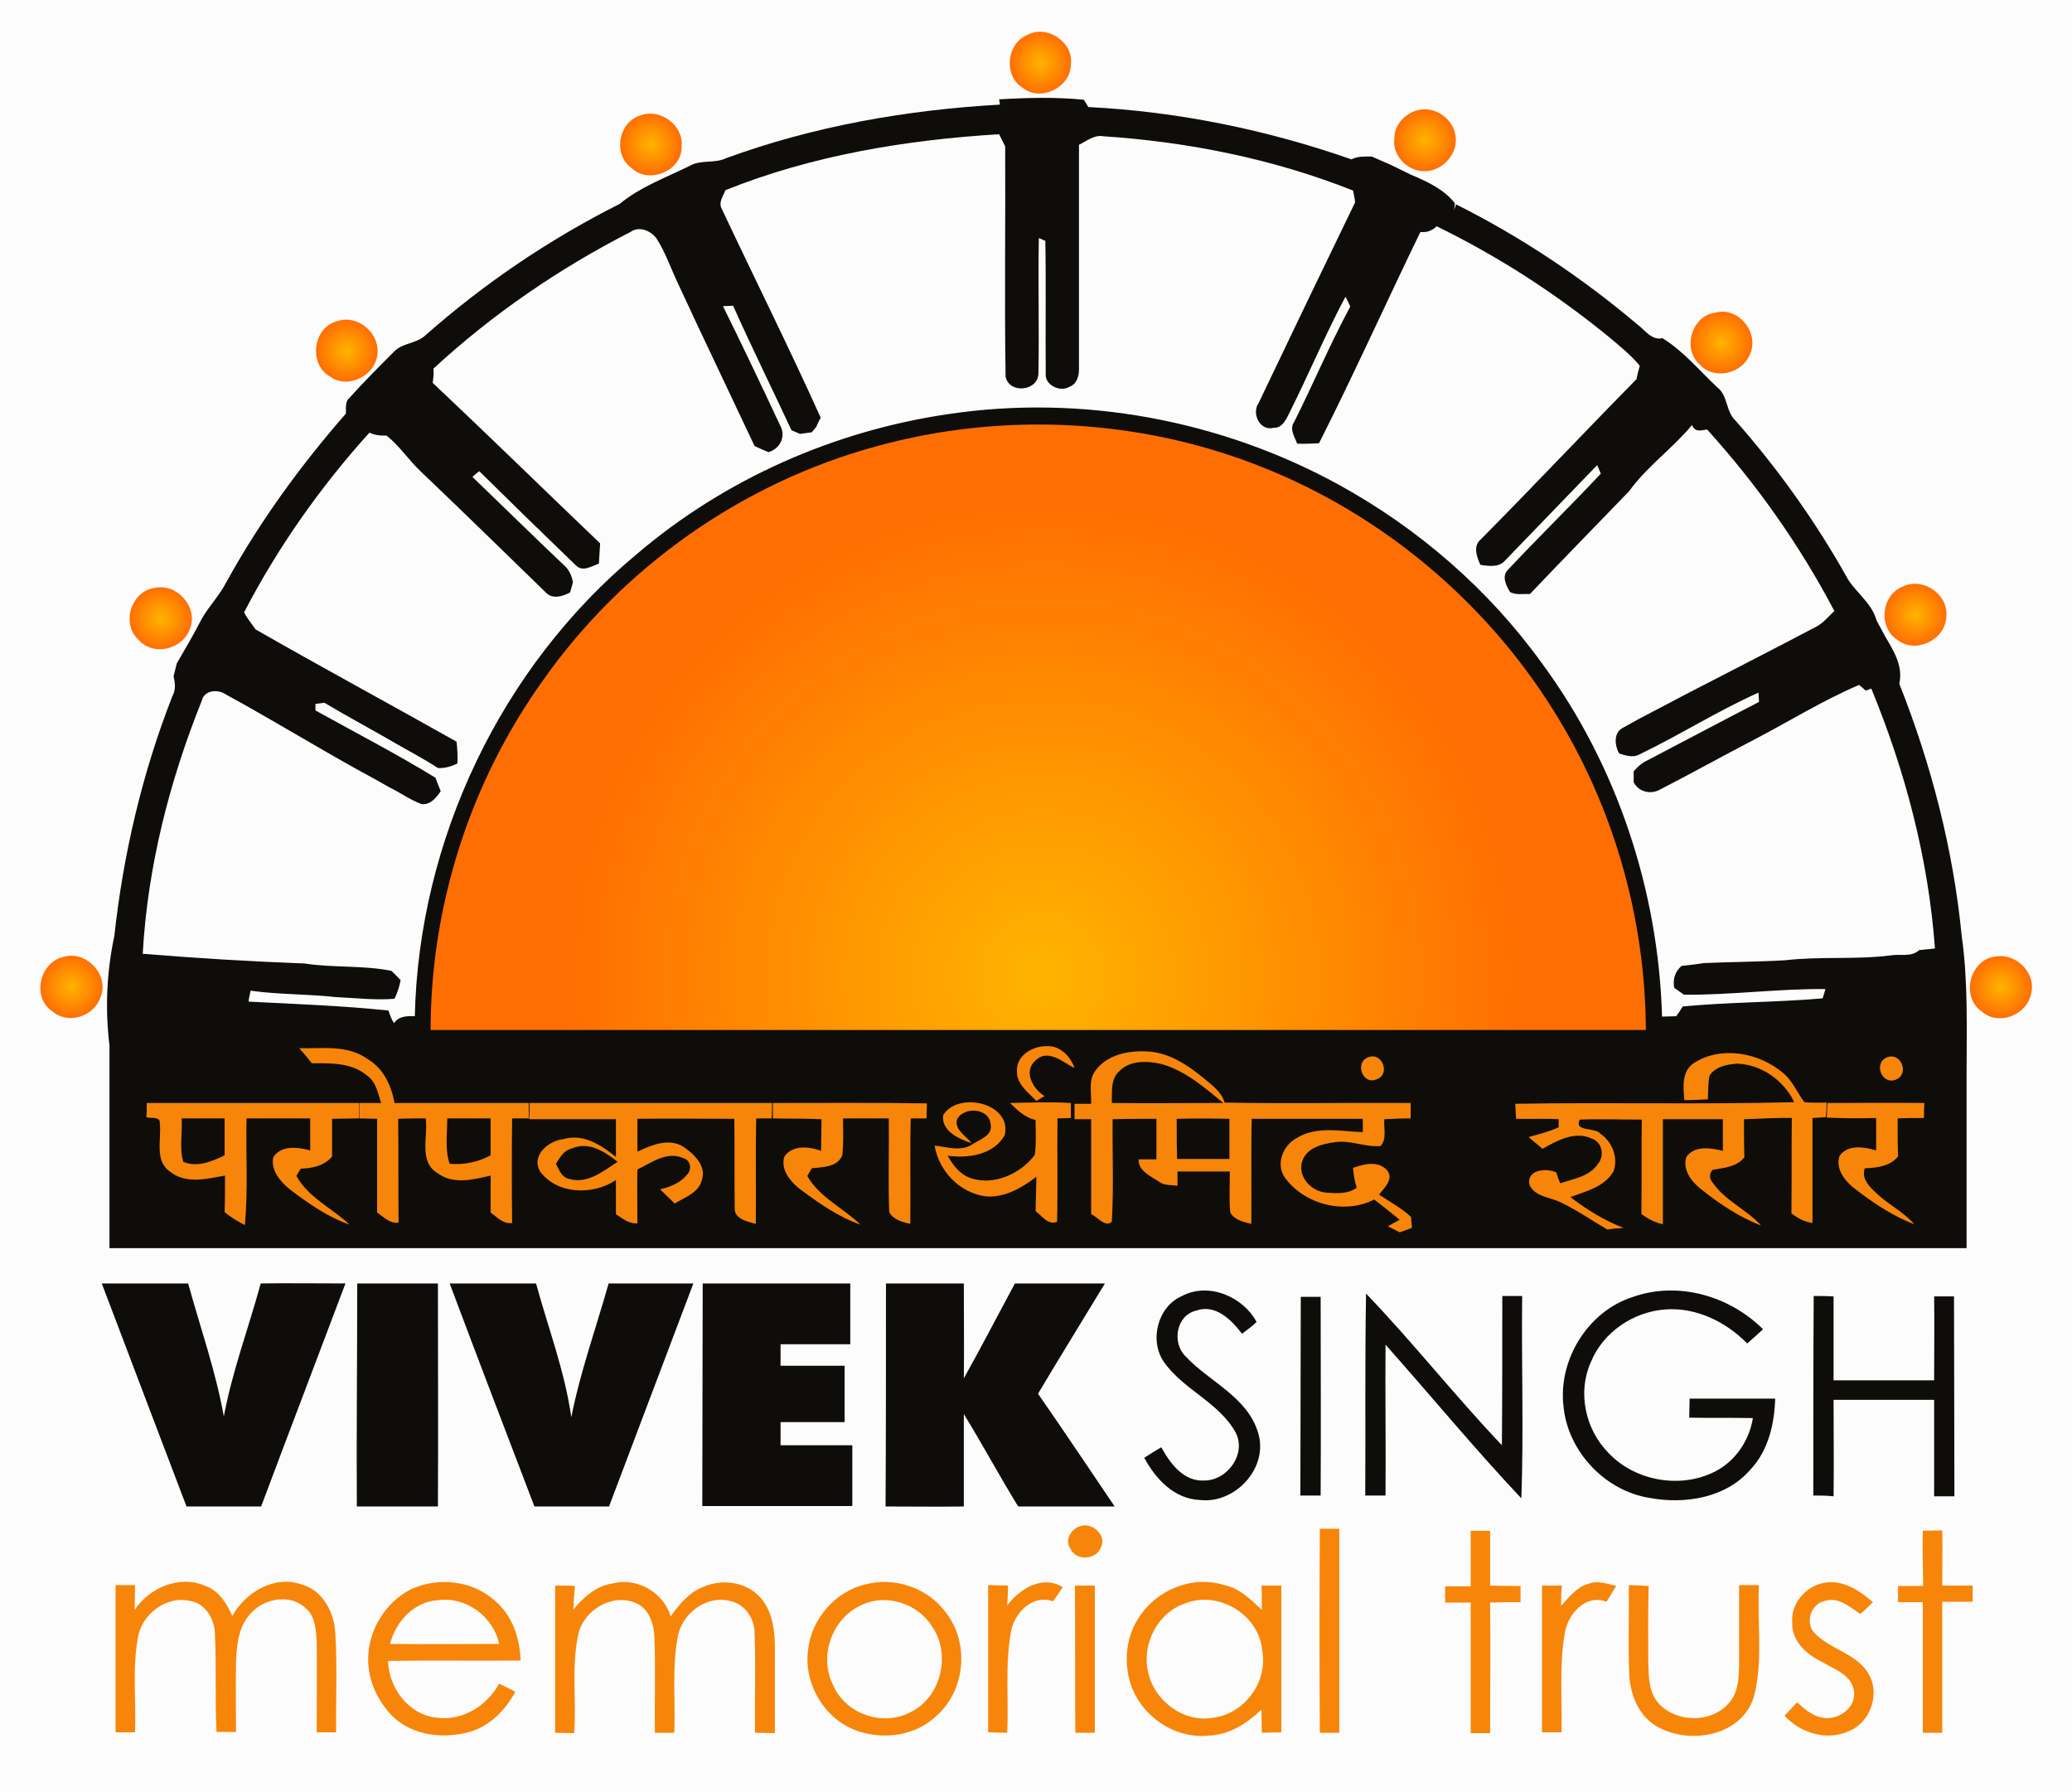 <?xml version="1.0" encoding="utf-8"?>
<svg version="1.1" xmlns="http://www.w3.org/2000/svg" xmlns:xlink="http://www.w3.org/1999/xlink" x="0px" y="0px"
	 viewBox="-50 176 511 442" enable-background="new -50 176 511 442" xml:space="preserve">
<g id="Layer_1">
	<path fill="#FDFCFC" d="M-50,176h511v442H-50V176z"/>
	<radialGradient id="SVGID_1_" cx="206.601" cy="191.457" r="7.605" gradientUnits="userSpaceOnUse">
		<stop  offset="0" style="stop-color:#FFB400"/>
		<stop  offset="1" style="stop-color:#FF6E02"/>
	</radialGradient>
	<path fill="url(#SVGID_1_)" d="M203.4,184.6c4.9-2.6,11.5,1.9,10.7,7.4c-0.1,5.5-7.4,9.2-11.8,5.7
		C197.4,194.8,198.2,186.7,203.4,184.6z"/>
	<path fill="#0F0D0A" d="M196.4,200.5c6.9-0.4,14-0.6,20.9,0.1c0.3,0.4,0.8,1.3,1.1,1.8c22.1,1.1,44,5.6,64.9,12.9
		c1.5-0.8,3.3-0.7,5-0.7c1.6,0.7,3.2,1.4,4.8,2.1c1.6,0.8,3.3,1.6,4.9,2.4c4,1.7,8,3.5,10.8,7c0,0.4-0.1,1.3-0.2,1.7l0.5-1.4
		c16,8,31.1,18.1,44.7,29.6c1.9,1.4,3.5,4,6.2,3.4c5.2,3.2,9.1,8,13.5,12.1c2.7,2.1,2.1,6,4.5,8.2c10.3,11.7,19.4,24.4,27.1,38
		c2,4.1,6.4,6.6,7.7,11.3c0.7,1.3,1.4,2.6,2.1,3.9c2.1,3.6,4.5,7.3,3.5,11.7c7.9,19.9,13.3,40.8,15.4,62.2
		c1.6,11.3,1.2,22.7,1.2,34.1c0,14.3,0,28.6,0,42.9c-152.7,0-305.3,0-458,0c0-16.7,0-33.3,0-50c-1.1-9-0.7-18.1,1.2-27
		c2.2-20.2,6.9-40.2,14.3-59.1c0.9-1.6,0.7-3.3,0.3-4.9c0.3-1.1,0.5-2.1,0.8-3.2c2.1-3.6,4.2-7.2,6.1-10.9c1.8-3.2,4.4-5.8,6.1-9.1
		c8.2-14.9,18.3-28.8,29.5-41.6c0.1-1.3-0.3-2.9,0.9-3.9c3.5-3.9,7.2-7.6,10.9-11.3c2.1-2.3,5.6-2,7.8-4.1
		c14.5-12.8,30.6-23.7,47.9-32.4c5.1-4.2,11.4-6.5,17.3-9.4c2.8-1.6,6.1-0.5,9-1.9c21.6-7.9,44.5-11.9,67.5-13.2
		C196.6,201.7,196.5,200.9,196.4,200.5z"/>
	<radialGradient id="SVGID_2_" cx="301.396" cy="210.558" r="7.642" gradientUnits="userSpaceOnUse">
		<stop  offset="0" style="stop-color:#FFB400"/>
		<stop  offset="1" style="stop-color:#FF6E02"/>
	</radialGradient>
	<path fill="url(#SVGID_2_)" d="M299.2,203.3c4.4-1.5,9.5,2,9.8,6.6c0.5,4.4-3.7,8.6-8,8.3c-4.1-0.1-7.8-4.1-7.1-8.2
		C293.9,206.8,296.4,204.2,299.2,203.3z"/>
	<radialGradient id="SVGID_3_" cx="110.516" cy="211.613" r="7.605" gradientUnits="userSpaceOnUse">
		<stop  offset="0" style="stop-color:#FFB400"/>
		<stop  offset="1" style="stop-color:#FF6E02"/>
	</radialGradient>
	<path fill="url(#SVGID_3_)" d="M108.2,204.4c4.7-1.7,10.4,2.6,9.9,7.6c0.3,6.1-8.1,9.6-12.4,5.4C101,214,102.6,205.8,108.2,204.4z"
		/>
	<path fill="#FDFCFC" d="M128.9,222.9c21.4-8.6,44.5-12.4,67.5-13.8c0.5,1,1,2,1.5,3c0.1,18.9-0.2,37.8,0.1,56.8
		c0.9,4.3,8,3.6,8.1-0.8c0.2-11.1-0.1-22.2,0.1-33.4c0.4,0.2,1.2,0.5,1.6,0.7c0.2,10.8,0,21.7,0.1,32.6c-0.4,2.9,3.5,4.8,5.8,3.4
		c1.8-0.6,2.4-2.6,2.4-4.3c0-18.5,0-36.9,0-55.4c1.9-0.9,3.7-2.5,6-2.1c21,1.4,42,5.6,61.6,13.4c0.2,1,0.4,1.9,0.5,2.9
		c-8,16.5-15.9,32.9-23.8,49.5c-1.8,2.5,0.3,7,3.7,6.1c1.8,0.1,2.8-1.5,3.5-2.9c4.9-9.7,9.1-19.8,14.2-29.4c0.5,0.7,0.8,1.6,1.2,2.4
		c-5,9.3-9.1,19-13.8,28.4c-1.3,1.8,0.1,3.7,0.7,5.4c1.8,0.1,3.6,0,5.4-0.1c8.7-17.2,16.6-34.8,25-52.1c1.5,0.2,2.9-0.3,4-1.4
		c15.2,7.4,29.4,16.6,42.5,27.3c2.6,2.2,5.4,4.4,7.6,7.1c-0.3,1.1-0.6,2.2-0.8,3.3c-12.9,13.1-25.5,26.5-38.4,39.5
		c-2,1.7-1,4.3-0.1,6.3c2.1,0.3,4.7,0.7,6.2-1.2c7.5-7.8,15.1-15.6,22.6-23.4c0.2,0.5,0.7,1.6,0.9,2.1c-7.5,8-15.4,15.7-22.9,23.7
		c-1.6,1.6-0.5,3.8,0.5,5.5c1.5,0.8,3.2,0.4,4.9,0.5c8.1-8.5,16.3-16.9,24.5-25.4c4.4-6.1,10.7-10.5,15.5-16.3
		c0.6,1.8,2.2,1.4,3.7,1.1c12.3,13.6,22.9,28.6,31.4,44.8c-1.4,1.2-2.6,2.8-4.2,3.7c-11,5.8-22,11.4-33,17.1c-5,2.7-10.1,5.2-15,8
		c-2.3,1.2-2,4.3-0.9,6.3c1.5,0.5,3.4,1.1,4.9,0.3c10-4.8,19.4-10.8,29.5-15.3c0,0.6,0.1,1.8,0.1,2.3c-9.3,4.8-18.5,9.7-27.7,14.5
		c-1.3,0.6-2.3,1.6-3.2,2.6c0,0.9,0,1.8,0,2.7c1.2,2.4,4.2,3.1,6.5,1.8c7.8-4,15.5-8.3,23.4-12.4c8.6-4.5,16.8-9.6,25.7-13.4
		c0.4,0.3,1.2,1,1.6,1.4c0.4-0.1,1.1-0.4,1.4-0.5c8.4,20.4,14.1,42,15.7,64.1c-1.3,0.1-2.6,0.3-3.9,0.4c-1.9,1.8-4.7,0.9-7,1.3
		c-8.6,1.1-17.4,0.2-26,1.2c-6.7,0.4-13.4,0.4-20.1,0.7c-1.8,0.3-3.7,0.5-5.5,0.7c-1.6,1.4-2.2,3.3-1.8,5.4c0.6,0.4,1.8,1.3,2.4,1.7
		c11.6,0.1,23.2-1.5,34.9-1.4c-0.2,0.6-0.5,1.7-0.7,2.3c-11.5,1-23,0.9-34.5,2c-0.5,0.8-1,1.6-1.6,2.4c-0.9,0-2.6,0.1-3.5,0.1
		c-0.9-31.1-11.1-62-29.6-87.1c-13.1-18.2-30.4-33.2-50-44c-29.1-16-63.4-22.4-96.3-17.5c-28.2,4.1-55.2,16-76.9,34.5
		c-33.5,27.8-53.8,70.5-54.8,114c-1.9-0.1-4,0-5.1,1.7c-0.7-0.9-1-2-1.4-3.1c-11.4-1.2-23-1.6-34.5-2.2c0.1-0.9,0.3-1.8,0.5-2.7
		c7,1,14.1,0.8,21.1,1.6c4.8,0.2,9.6,0.8,14.4,0.4c0.7-1.5,1.2-3,1.5-4.6c-0.8-0.8-1.5-1.6-2.3-2.3c-7.1-1.4-14.3-0.7-21.4-1.8
		c-13.3-0.5-26.6-1.3-39.9-2.4c1.2-21.5,6.6-42.6,14.6-62.5c0.6-2.5,3.9-2.8,5.8-1.5c11.2,6.1,22.1,12.8,33.3,19
		c2.4,1.3,4.8,2.6,7.2,4c2.7,1.3,5.1,3.1,7.9,4.1c2.2,0.2,3.6-1.6,4.7-3.2c-0.5-1.1-0.9-2.2-1.3-3.3c-9.6-5.9-19.7-11.1-29.6-16.6
		c0-0.4,0-1.2,0-1.6c0.5-0.1,1.6-0.2,2.2-0.3c5.7,3.4,11.5,6.5,17.2,9.8c3.6,2.1,7.3,4,10.8,6.3c1.7,0.1,3.3-0.4,4.8-1.1
		c0.1-1.8,0-3.6-0.2-5.4c-16.5-9.3-33.2-18.3-49.6-27.7c-0.9-1.4-2.1-2.7-2.8-4.2c8.3-16,18.8-30.9,30.9-44.3
		c1.3,0.6,2.8,0.8,4.2,0.7c3.3,2.6,5.5,6.1,8.6,9c10.3,9.8,20.4,19.7,30.6,29.6c1.7,1.9,4.2,1.1,6.1,0.1c0.2-0.6,0.5-1.9,0.7-2.5
		c-0.3-1.7-1-3.2-2.3-4.3c-7.6-7.2-15-14.5-22.5-21.7c0.4-0.4,1.3-1.1,1.7-1.4c7.9,7.8,15.9,15.6,23.9,23.3c1.7,1.6,3.8,0.1,5.6-0.5
		c0.1-1.6,0.2-3.3,0.3-5c-13.8-13.2-27.4-26.5-41.3-39.6c0.2-1.2,0.3-2.3,0.2-3.5c14.5-13.4,31-24.7,48.6-33.7
		c2.2-1.6,5.3-0.2,6.6,1.9c2.1,3.4,3.4,7.2,5.1,10.8c6.2,13.4,12.6,26.7,18.9,40.1c1.1,0.5,2.2,1,3.4,1.5c2.9-0.8,4.4-3.9,2.9-6.6
		c-4.6-9.8-9.3-19.7-14.1-29.4c0.6,0,1.9-0.1,2.5-0.1c4.6,10.3,9.6,20.4,14.4,30.7c0.5,0.2,1.6,0.7,2.1,0.9c0.7-0.1,2.2-0.3,2.9-0.4
		c0.3-0.3,0.8-1,1.1-1.3c0.3-0.8,0.7-1.5,1.1-2.3c-7.8-17.3-16.3-34.3-24.4-51.5C127.1,225.9,128.4,224.3,128.9,222.9z"/>
	<radialGradient id="SVGID_4_" cx="374.55" cy="260.475" r="7.606" gradientUnits="userSpaceOnUse">
		<stop  offset="0" style="stop-color:#FFB400"/>
		<stop  offset="1" style="stop-color:#FF6E02"/>
	</radialGradient>
	<path fill="url(#SVGID_4_)" d="M373.1,253.1c5.7-1.6,11,5.2,8.4,10.4c-1.9,4.7-8.8,6.3-12.3,2.4C364.8,262,367.2,253.8,373.1,253.1
		z"/>
	<radialGradient id="SVGID_5_" cx="35.527" cy="262.488" r="7.597" gradientUnits="userSpaceOnUse">
		<stop  offset="0" style="stop-color:#FFB400"/>
		<stop  offset="1" style="stop-color:#FF6E02"/>
	</radialGradient>
	<path fill="url(#SVGID_5_)" d="M33.2,255.2c4.8-1.7,10.3,2.7,9.9,7.8c-0.2,5.5-7.3,9.2-11.8,5.8C26,265.7,27.2,256.7,33.2,255.2z"
		/>
	<radialGradient id="SVGID_6_" cx="207.288" cy="416.692" r="118.376" gradientUnits="userSpaceOnUse">
		<stop  offset="0" style="stop-color:#FFB400"/>
		<stop  offset="1" style="stop-color:#FF6E02"/>
	</radialGradient>
	<path fill="url(#SVGID_6_)" d="M166,286.1c31.4-8.7,65.6-6.9,95.8,5.3c29.2,11.7,54.5,32.9,71.2,59.6c14.8,23.5,22.8,51.2,22.9,79
		c-99.9,0-199.8,0-299.7,0c0-30.7,9.8-61.2,27.7-86.2C103.5,315.9,133,295.1,166,286.1z"/>
	<radialGradient id="SVGID_7_" cx="422.44" cy="327.586" r="7.635" gradientUnits="userSpaceOnUse">
		<stop  offset="0" style="stop-color:#FFB400"/>
		<stop  offset="1" style="stop-color:#FF6E02"/>
	</radialGradient>
	<path fill="url(#SVGID_7_)" d="M419.4,320.6c4.9-2.3,11.2,2,10.6,7.5c-0.2,5.6-7.4,9.2-11.9,5.8
		C413.1,330.9,413.9,322.6,419.4,320.6z"/>
	<radialGradient id="SVGID_8_" cx="-10.368" cy="328.467" r="7.656" gradientUnits="userSpaceOnUse">
		<stop  offset="0" style="stop-color:#FFB400"/>
		<stop  offset="1" style="stop-color:#FF6E02"/>
	</radialGradient>
	<path fill="url(#SVGID_8_)" d="M-11.9,321c5.4-1.3,10.8,4.6,8.8,9.9c-1.7,5.2-9,7.1-12.7,2.9C-20.2,329.9-17.7,321.8-11.9,321z"/>
	<radialGradient id="SVGID_9_" cx="-32.398" cy="419.329" r="7.691" gradientUnits="userSpaceOnUse">
		<stop  offset="0" style="stop-color:#FFB400"/>
		<stop  offset="1" style="stop-color:#FF6E02"/>
	</radialGradient>
	<path fill="url(#SVGID_9_)" d="M-34.4,412c5.6-1.8,11.5,4.5,9.2,9.9c-1.6,4.8-8.1,6.9-12,3.4C-42.2,421.9-40.2,413.3-34.4,412z"/>
	<radialGradient id="SVGID_10_" cx="443.482" cy="419.432" r="7.652" gradientUnits="userSpaceOnUse">
		<stop  offset="0" style="stop-color:#FFB400"/>
		<stop  offset="1" style="stop-color:#FF6E02"/>
	</radialGradient>
	<path fill="url(#SVGID_10_)" d="M442,411.9c5.1-1,10.3,4,8.9,9.2c-1.1,5.3-8.1,8-12.2,4.3C433.5,421.8,435.8,412.7,442,411.9z"/>
	<path fill="#F78509" d="M23.8,434.5c5.7,0.1,12-0.9,16.9,2.7c3.9,2.3,5.8,6.5,6.6,10.8c11,0,22,0,33.1,0c0,1,0,2.8,0,3.8
		c-1.4,0-2.7,0-4.1,0c-0.1,8.6-0.1,17.2,0,25.8c-2.2,0.3-3.7-1.4-5.3-2.6c0-3,0-6.1,0-9.1c-4.3,1-9.2,2.3-13.1-0.6
		c-4.7-2.8-2.3-9-2.9-13.5c-2.3,0-4.5,0-6.8,0.1c0.1,8.5,0,17.1,0.1,25.6c-2.2,0.3-3.7-1.4-5.3-2.5c0-7.7,0-15.4,0-23.1
		c-1.5,0-2.9-0.1-4.4-0.1c0-0.9,0-2.8,0-3.8c1.8,0,3.6,0,5.4,0c-0.8-2.4-1.2-5.1-3.4-6.7c-3.8-3.3-9-3.1-13.7-3.1
		C25.9,436.9,24.9,435.7,23.8,434.5z"/>
	<path fill="#F78509" d="M200.8,440c-0.1-3.7,3.8-6,7.1-6c3.4-0.3,6.1,2.4,7.1,5.4c-2.8-1.4-6.5-4.9-9.6-1.9c-3.1,2.7-0.7,7,2.2,8.8
		c-0.7,0.4-1.3,0.8-2,1.2C203.6,445.4,200.6,443.3,200.8,440z"/>
	<path fill="#F78509" d="M220.1,440.1c2.9-4.1,8.4-5.1,13-4.8c5.3,0.3,9.9,3.4,13.9,6.7c2,1.7,4.3,3.3,5,5.9
		c15.3,0.3,30.6,0,45.9,0.1c0,1.2,0,2.5,0,3.8c-2.2,0-4.3,0.1-6.5,0.2c-0.2,2.2,0.7,4.8-0.9,6.6c-3.8,0.4-7.6-1.6-11.5-0.9
		c-2.9,0.4-6.5,1.3-7.7,4.3c-1.6,3.8,1.9,7.8,5.7,8.1c2.6,0.2,5.4,0.4,7.6-1.2c-0.5-1.6-0.8-3.2-0.9-4.9c2.6-0.9,5.8-1.8,8.1,0.3
		c2.3,2.2-0.4,4.6-1.7,6.3c2.7,1.8,5.5,3.3,7.9,5.5c0,0.7,0.2,2,0.2,2.7c-1,0.4-2,0.7-3,1.1c-1-0.5-1.9-1-2.9-1.5
		c0.7-0.4,2.1-1.2,2.9-1.6c-2.1-1.7-4.2-3.4-6.3-5c-7.4,3.8-17.3,1.2-22.1-5.5c-2.2-3.3-0.4-7.8,2.9-9.6c4.9-3.1,11-1.7,16.4-1.5
		c0-0.8,0-2.5,0-3.3c-9.1,0-18.3,0-27.4,0c-0.2,8.6,0,17.3-0.1,25.9c-1.9-0.4-4.2-1-5.2-2.8c-0.3-3.4-0.1-6.7-0.1-10.1
		c-4.3,0-8.6,0-12.9,0c0,0.9,0,2.6,0,3.5c-1.6-0.2-3.3,0-4.6-1c-2-1.4-5.1-2.6-5-5.5c1.5,0,2.9,0,4.4,0c0-3.3,0-6.6,0-10
		c-3.6,0-7.2,0-10.8,0.1c-0.1,8.4,0.3,16.8-0.2,25.2c-1.4,1.7-3.6-1.1-5.1-1.8c0-7.8,0-15.6,0-23.4c-1.4,0-2.7,0-4.1,0
		c0-1,0-2.8,0-3.8c1.4,0,2.7,0,4.1,0C219.2,445.4,218.4,442.4,220.1,440.1z"/>
	<path fill="#F78509" d="M287.5,436.7c3.5-1.3,5.5,4.4,1.9,5.5C286,443.6,284,437.9,287.5,436.7z"/>
	<path fill="#F78509" d="M368,438c6.6-4.1,15.7-2.4,21.5,2.4c2.5,1.9,3.6,4.9,5.5,7.4c1.8,0.2,3.7,0.1,5.5,0.1
		c0,0.9-0.1,2.7-0.2,3.6c-1.1,0.1-2.2,0.1-3.3,0.2c0,8.6,0,17.2,0,25.9c-2-0.3-3.7-1.2-5.2-2.4c0.1-7.8,0-15.7,0.1-23.5
		c-3.9-0.1-7.9,0.2-11.8,0.3c0,3.1,0,6.2,0.1,9.4c-1.9,2.4-5.1,2.6-7.9,3.1c-0.8,1.1-0.8,2.2,0.2,3.3c3.1,4.4,8.3,6.5,11.8,10.4
		c-5.5-2.1-10.5-5.5-15.1-9.2c-2.2-1.8-4.3-4.7-3.3-7.7c2-2.9,6.1-2.2,9-1.5c0-2.6,0-5.2,0-7.8c-4.9,0-9.8,0-14.8,0
		c0,8.6,0,17.3,0,25.9c-2-0.4-3.7-1.4-5.3-2.5c0.1-7.8,0-15.6,0.1-23.3c-5.1,0-10.2-0.2-15.3,0c-1.5,3.1,3.8,1.8,5.1,3.5
		c2.9,1.9,4.5,6,3.2,9.3c-2.2,3.8-6.8,4.9-10.6,6.3c4,3.1,8.4,5.8,13.1,7.6c-1.4,0.1-2.7,0.2-4,0.4c-3.8-2.2-7.5-4.8-11.5-6.7
		c-2.6-1.3-6.3-1.3-7.7-4.3c-0.8-3.8,4.1-4.2,6.6-3.1c0.2,0.7,0.7,2.1,1,2.7c3.3-1.1,7.3-1.7,9.3-4.8c1.7-2,1-5.4-1.5-6.2
		c-4.2-2-8.6,0.5-12.2,2.5c-1.1-1-2.3-1.9-3.4-2.9c2.5-0.7,5-1.3,7.4-2.4c0-0.5,0-1.5,0-2c-3.5-0.2-7,0-10.5-0.1
		c-0.1-1.2-0.1-2.5-0.2-3.7c22.9-0.4,45.9,0.2,68.8-0.4c-2.6-5.4-8.1-9.3-14.1-9.5c-2.5,0.2-5.4,0.7-6.8,3c-0.4,1.9-0.3,3.8-0.4,5.8
		c-1.9,0.1-3.9,0.2-5.8,0.2C365.1,444,364.7,439.9,368,438z"/>
	<path fill="#F78509" d="M415.5,436.7c3.5-1.2,5.5,4.4,1.9,5.6C413.9,443.5,412,437.9,415.5,436.7z"/>
	<path fill="#0F0D0A" d="M226.1,440.1c2.7-2.7,6.9-2.5,10.4-1.7c5.9,1.7,10.6,5.8,15.2,9.6c-9.2,0-18.4,0.1-27.5,0
		C224.3,445.3,223.8,442.1,226.1,440.1z"/>
	<path fill="#F78509" d="M-13.8,448c17.4,0,34.9,0,52.3,0c0,0.9,0,2.8,0,3.8c-2.2,0-4.4,0.1-6.6,0.1c0,3.1,0,6.2,0,9.3
		c-1.9,2.3-4.9,2.9-7.7,3c-0.3,0.4-0.9,1.4-1.1,1.8c3,5.4,8.8,7.9,13.1,12c-5.4-1.9-10.1-5.2-14.6-8.6c-2.4-1.9-4.9-4.8-4.2-8
		c1.9-3.1,6.2-2.5,9.1-1.7c0-2.6,0-5.2,0-7.9c-5.2,0-10.4,0-15.7,0c-0.2,8.8,0.4,17.5-0.4,26.3c-1.8-0.9-3.5-1.9-5-3.2
		c0.1-3,0.1-6,0.1-9c-4.5,0.8-9.7,2.2-13.6-1c-3.9-2.7-2-8-2.5-11.9c0.2-1.8-2.2-1.1-3.3-1.5C-13.8,450.4-13.8,449.2-13.8,448z"/>
	<path fill="#F78509" d="M80.6,448c19.9,0,39.9,0,59.8,0c0,1,0,2.8-0.1,3.8c-1.2,0-2.5,0-3.8,0c-0.2,8.7,0,17.3-0.1,26
		c-2-0.5-5.2-1.2-5.2-3.7c-0.1-7.4,0-14.8-0.1-22.2c-8,0-16-0.1-23.9,0c0,2.7,0,5.4,0,8.1c3.4-1.6,7.6-3.4,11.2-1.3
		c2.7,1.8,5.9,4.8,4.7,8.3c-0.8,3.2-4.2,4.2-6.7,5.8c-1.2-1.2-2.4-2.3-3.6-3.5c2.5-0.6,5.1-1.6,6.7-3.7c1.2-1.2,0.8-3.6-1-4
		c-4-1.8-7.8,1.1-11.3,2.8c-0.1,4.4,0,8.9,0,13.3c-2.1,0.1-3.7-1.2-5.3-2.3c0-2.8,0-5.6,0-8.4c-5.6,3.8-14.5,3.6-18.7-2.1
		c-2.3-4,2.1-7.6,5.8-8c4.9-1.4,9.3,1.5,12.9,4.4c0-3.1,0-6.2,0-9.3c-7.1,0-14.3,0-21.4,0C80.6,450.8,80.6,449,80.6,448z"/>
	<path fill="#F78509" d="M140.6,448c12.7,0,25.3-0.1,38,0.1c0,1.2-0.1,2.5-0.1,3.7c-1.3,0-2.6,0-3.9,0c-0.2,8.6,0,17.3-0.1,26
		c-1.9-0.4-4.2-1-5.2-2.9c-0.3-7.7,0-15.4-0.1-23.1c-3.8,0-7.6,0-11.3,0c0,3.1,0.2,6.1-0.2,9.2c-1.3,2.9-4.9,2.8-7.5,3.1
		c-0.3,0.5-0.8,1.4-1.1,1.9c3,5.3,8.9,7.9,13.1,12c-5.4-1.9-10.1-5.2-14.7-8.6c-2.5-1.9-5-4.8-4.1-8.1c1.9-3,6.1-2.6,9.1-1.5
		c0-2.6,0.1-5.2,0.1-7.8c-4-0.2-8-0.1-12-0.2C140.6,450.9,140.6,449,140.6,448z"/>
	<path fill="#F78509" d="M182.6,451c3.7-6,17-3,15.2,4.9c-2.7,4.9-9,5.8-14.1,5.1c1.3,2.3,3,4.6,5.6,5.5c5.7,2,12.4-1,15.9-5.7
		c0.4-2.9,0.2-5.8,0.2-8.6c-2.6-0.6-4.5-2.4-6.3-4.2c5-0.1,10-0.3,15,0c0,0.9,0,2.8,0,3.7c-1.1,0-2.2,0.1-3.3,0.1
		c-0.1,8.5,0.1,17-0.1,25.5c-2.3,0.9-3.7-1.5-5.3-2.6c0.1-2.9,0.1-5.7,0.2-8.5c-3.6,2.7-7.9,5.3-12.7,4.8
		c-6.3-0.9-11.4-6.3-12.4-12.5c3.2,0.4,6.8,1.6,9.6-0.5c1.8-1.1,4.8-2.1,4.2-4.8c-0.3-4-6.7-4.4-8.3-1.1c-0.6,2.6,2.3,4,3.6,5.8
		C186.5,456.9,182.1,454.9,182.6,451z"/>
	<path fill="#F78509" d="M400.7,448c8,0,16-0.1,23.9,0c-0.1,1.2-0.1,2.5-0.1,3.7c-2.2,0-4.3,0-6.5,0.1c0,3.1,0,6.3,0.1,9.4
		c-2,2.4-5.2,2.8-8.2,2.9c-0.9,2.5,1.1,4.5,2.8,6.1c2.9,2.8,6.7,4.6,9.4,7.7c-5.5-2.1-10.5-5.5-15.1-9.1c-2.2-1.8-4.4-4.8-3.3-7.8
		c2-2.8,6-2.2,9-1.3c0-2.6,0-5.3,0-8c-4.1,0.1-8.1,0.1-12.2-0.1C400.6,450.8,400.6,448.9,400.7,448z"/>
	<path fill="#0F0D0A" d="M-5.2,451.8c3.5,0,7.1,0,10.6,0c0,3.1,0,6.1,0,9.1c-3.1,1.5-6.8,3.1-10.2,1.6C-5.8,459.2-5,455.4-5.2,451.8
		z"/>
	<path fill="#0F0D0A" d="M60.3,451.8c3.6,0,7.2,0,10.7,0c0,3,0,6.1,0,9.1c-3.1,1.7-6.6,2.4-10.1,2.1
		C59.7,459.5,60.3,455.6,60.3,451.8z"/>
	<path fill="#0F0D0A" d="M240.2,451.9c4.3-0.1,8.6-0.1,13,0c0,3.3,0,6.6,0,9.9c-4.3,0-8.6,0-12.9,0
		C240.2,458.5,240.2,455.2,240.2,451.9z"/>
	<path fill="#0F0D0A" d="M87.1,463c1-1.6,2-3.4,4-3.8c4-1.8,8.1,0.8,11.2,3.3c-3.5,2.3-7.5,5.6-12,4.2
		C88.4,466.3,87.9,464.4,87.1,463z"/>
	<path fill="#0F0D0A" d="M-24.9,492.5c7.1,0,14.2,0,21.3,0c3,10.9,6.8,21.6,8.8,32.8c2.1-11.2,6.1-21.8,9.1-32.8
		c7-0.1,13.9,0,20.9,0c-6.9,18.3-13.9,36.6-20.8,55c-6.1,0-12.2,0-18.4,0C-11,529.2-17.9,510.9-24.9,492.5z"/>
	<path fill="#0F0D0A" d="M38.1,492.5c6.6,0,13.2,0,19.9,0c0,18.3,0.1,36.7,0,55c-6.7,0-13.3,0-20,0
		C37.9,529.2,38.1,510.9,38.1,492.5z"/>
	<path fill="#0F0D0A" d="M60.9,492.5c7.1,0,14.2,0,21.3,0c3,11,7.1,21.7,8.7,33c2.2-11.2,6.1-22,9.2-33c7,0,13.9,0,20.9,0
		c-6.9,18.3-13.9,36.7-20.8,55c-6.1,0-12.3,0-18.4,0C74.8,529.2,67.8,510.9,60.9,492.5z"/>
	<path fill="#0F0D0A" d="M123.3,492.5c12.1,0,24.2,0,36.4,0c0,5,0,10,0,15c-5.8,0-11.5,0-17.2,0c0,1.8,0,3.5,0,5.3
		c5.2,0,10.5,0,15.8,0c0,4.6,0,9.3,0,13.9c-5.3,0-10.5,0-15.8,0c0,1.9,0,3.8,0,5.7c5.9,0,11.8,0,17.7,0c0,5,0,10,0,15
		c-12.3,0-24.7,0-37,0C123.2,529.2,123.3,510.9,123.3,492.5z"/>
	<path fill="#0F0D0A" d="M168.5,492.5c6.4,0,12.8,0,19.2,0c0,7.8,0.1,15.6,0,23.4c4.3-7.7,8.4-15.6,12.6-23.4c7.4,0,14.8,0,22.2,0
		c-5.5,9.1-11.1,18.1-16.5,27.2c6.4,9.2,12.6,18.5,18.9,27.8c-7.9,0-15.9,0-23.8,0c-4.6-7.5-8.8-15.3-13.4-22.8c0,7.6,0,15.2,0,22.8
		c-6.4,0.1-12.9,0-19.3,0C168.5,529.2,168.5,510.9,168.5,492.5z"/>
	<path fill="#0F0D0A" d="M241.5,495.6c6.6-3.5,15.1,0.2,18.4,6.4c-1.1,1.1-2.4,2-3.6,2.9c-2.6-3.4-6.5-7.4-11.3-5.7
		c-5,1.2-6,8-2.6,11.3c5.9,6.3,15.3,10,17.9,18.9c2.6,8.6-5.7,17.5-14.3,16.5c-6.4-0.2-11-5.2-13.8-10.4c1.4-0.9,2.8-1.8,4.2-2.6
		c2.2,4,5.5,8.5,10.6,8.2c5.8,0,10.5-6.7,7.7-11.9c-4.1-7.4-12.9-10.5-17.7-17.4C233.4,506.5,235.5,498.2,241.5,495.6z"/>
	<path fill="#0F0D0A" d="M352.8,495.8c11.1-3.9,23.8-0.2,32,8c-1.3,1.2-2.6,2.4-3.9,3.5c-5.2-5.3-12.5-8.9-20-8.4
		c-8,0.5-15.6,5.6-18.6,13.1c-3.3,7.4-1.3,16.5,4.3,22.2c6.3,6.8,17.1,8.9,25.5,5.1c5.5-2.4,9.3-7.8,10.2-13.6
		c-5.2-0.1-10.4,0-15.7-0.1c0-1.6,0.1-3.1,0.1-4.7c7,0,14,0,21.1,0c-0.2,6.3-1.7,12.9-6.2,17.6c-6,6.9-16.1,8.5-24.7,6.9
		c-11-1.7-20.2-11.4-21.3-22.5C334.2,511.4,341.6,499.3,352.8,495.8z"/>
	<path fill="#0F0D0A" d="M286.9,495c11.6,12.1,22,25.3,33.5,37.4c0.1-12.3,0.1-24.6,0.1-36.8c1.6,0,3.3,0,4.9,0
		c-0.2,16.6,0.4,33.3-0.2,49.9c-11.6-12.3-22.3-25.3-33.5-37.9c-0.1,12.4,0.1,24.8,0,37.2c-1.7,0-3.3,0-5,0
		C286.8,528.2,286.6,511.6,286.9,495z"/>
	<path fill="#0F0D0A" d="M270.8,495.8c1.6,0,3.3,0,4.9,0c0,16.3,0.1,32.6,0,49c-1.7,0-3.3,0-5,0
		C270.7,528.5,270.8,512.1,270.8,495.8z"/>
	<path fill="#0F0D0A" d="M397.2,544.8c0-16.4,0-32.8,0.1-49.2c1.6,0,3.3,0,4.9,0.1c0,6.9,0,13.8,0,20.7c8.3,0,16.5,0,24.8,0
		c0-6.9,0.1-13.8,0-20.7c1.6,0,3.2,0,4.9,0c0,16.4,0.1,32.8,0.1,49.3c-1.7,0-3.3,0-5,0c0-7.9,0-15.9,0-23.8c-8.2,0-16.5,0-24.8,0
		c0,7.9,0.1,15.9,0,23.8C400.5,544.8,398.9,544.8,397.2,544.8z"/>
	<path fill="#F78509" d="M216.3,552.4c2.9-1.2,6.8,2.2,5.2,5.2c-1.1,3.1-6.2,3.4-7.5,0.3C212.5,555.8,214.1,553.1,216.3,552.4z"/>
	<path fill="#F78509" d="M275.5,553c1.6,0,3.2,0,4.8,0c0,16.8,0,33.5,0,50.3c-1.6,0-3.2,0-4.8,0C275.4,586.5,275.4,569.8,275.5,553z
		"/>
	<path fill="#F78509" d="M424.2,553.5c1.6,0,3.2-0.1,4.8-0.1c0.1,4.5,0,9.1,0,13.6c2.5,0,5,0,7.5,0c0,1.3,0,2.7,0,4
		c-2.5,0-5,0-7.5,0c0,10.8,0,21.5,0,32.3c-1.6,0-3.2,0-4.8,0c0-10.8,0-21.5,0-32.2c-2,0-4.1,0-6.1,0c0-1.3,0-2.7,0-4
		c2,0,4.1,0,6.2,0C424.2,562.5,424.1,558,424.2,553.5z"/>
	<path fill="#F78509" d="M312.7,553.5c1.6,0,3.2,0,4.8,0c0,4.5,0,9,0,13.5c2.5,0.1,5,0.1,7.5,0.1c0,1.3,0,2.7,0,4
		c-2.5,0-5,0-7.5,0.1c0.1,10.7,0,21.5,0,32.2c-1.6,0-3.2,0-4.8,0c0-10.8,0-21.5,0-32.2c-2.1,0-4.2,0-6.3,0c0-1.3,0-2.7,0-4
		c2.1,0,4.2,0,6.3,0C312.7,562.5,312.7,558,312.7,553.5z"/>
	<path fill="#F78509" d="M-16.8,573c3.7-5.5,11.1-8.7,17.5-5.9c3.3,1.2,5.2,4.3,6.6,7.4c3.2-5.8,10.3-10.1,17-7.8
		c5.3,1.4,8.2,7,8.4,12.2c0.5,8.1,0.1,16.2,0.2,24.3c-1.6,0-3.2,0-4.8,0c0-7.5,0.1-14.9,0-22.4c-0.2-2.9-0.3-6.2-2.7-8.2
		c-3.7-3.6-10.1-2.5-13.4,1.1c-3.2,3.2-3.6,7.9-3.8,12.1c-0.1,5.8,0,11.6,0,17.3c-1.6,0-3.2,0-4.8,0C3,595.2,3.4,587.1,3,579
		c0-3.6-2.3-7.6-6.1-8.2c-5.9-1.4-12,3.3-12.9,9.1c-1.4,7.7-0.4,15.5-0.7,23.3c-1.6,0-3.2,0-4.8,0c0-12.1,0-24.2,0-36.3
		c1.6,0,3.2,0,4.8,0C-16.7,569-16.8,571-16.8,573z"/>
	<path fill="#F78509" d="M51.2,568c6.7-3.2,15.4-2.3,20.9,2.8c4.3,3.6,6.1,9.2,6.3,14.7c-10.9,0.1-21.8-0.1-32.7,0.1
		c0.2,6.8,5.2,13.4,12.2,14c6.3,0.8,12.2-3,15.2-8.4c1.4,0.7,2.7,1.3,4,2c-2.5,4.6-6.5,8.7-11.7,10c-6.1,1.6-13.4,0.8-18.2-3.6
		c-4-3.8-6.5-9.2-6.4-14.7C40.9,578,45,571.2,51.2,568z"/>
	<path fill="#F78509" d="M91.4,572.9c2.5-3,5.6-5.8,9.6-6.4c6-1.6,12.6,2.1,14.4,8.1c2.1-2.9,4.4-5.8,7.9-7.2
		c4.6-2.1,10.5-1.4,14.1,2.4c3,3.3,3.7,8,3.7,12.3c0,7.1,0,14.2,0,21.3c-1.6,0-3.2-0.1-4.9-0.1c-0.1-8.1,0.2-16.2-0.1-24.3
		c0.1-3.7-2.3-7.5-6.1-8.2c-5.9-1.5-12,3.2-12.9,9.1c-1.4,7.7-0.5,15.6-0.8,23.4c-1.6,0-3.2,0-4.8,0c-0.1-7.8,0.2-15.6-0.1-23.4
		c-0.1-3.4-1.3-7.2-4.6-8.6c-5.9-2.5-12.9,1.8-14.2,7.8c-1.7,8-0.4,16.2-1,24.3c-1.6,0-3.1-0.1-4.7-0.1c0-12.1,0-24.2,0-36.3
		c1.6,0,3.3,0,4.9,0.1C91.6,569,91.5,570.9,91.4,572.9z"/>
	<path fill="#F78509" d="M163.5,566.7c7.2-1.9,15.4,0.9,19.8,7c5.8,7.4,4.8,19-2.2,25.3c-5,4.9-12.7,6.1-19.2,4
		c-8.3-2.6-13.8-11.6-12.6-20.2C150.1,575.3,156,568.4,163.5,566.7z"/>
	<path fill="#F78509" d="M198.4,571.9c3.1-4.1,8.7-7.6,13.7-4.5c-0.8,1.2-1.6,2.4-2.4,3.5c-4.9-1.8-9.3,2.6-10.3,7.1
		c-1.6,8.3-0.6,16.8-1,25.3c-1.6,0-3.2-0.1-4.7-0.1c0-12.1,0-24.2,0-36.3c1.7,0,3.3,0.1,4.9,0.1
		C198.6,568.7,198.5,570.3,198.4,571.9z"/>
	<path fill="#F78509" d="M230.8,575c4.4-7,13.3-10.6,21.2-8.1c3.8,0.8,6.5,3.6,9.2,6.1c0-2,0-4-0.1-6c1.6,0,3.2,0,4.9,0
		c0,12.1,0,24.2,0,36.2c-1.6,0-3.2,0.1-4.8,0.1c0-1.9-0.1-3.8-0.1-5.7c-3.6,3.4-8,6.3-13.1,6.4c-8.6,0.9-17.1-5.2-19.4-13.5
		C227.2,585.4,227.8,579.5,230.8,575z"/>
	<path fill="#F78509" d="M335,572c2-2.2,4-4.8,7-5.5c2.2-0.8,4.4,0.1,6.6,0.6c-0.8,1.3-1.6,2.6-2.4,3.9c-5.2-2-9.6,3.1-10.3,7.8
		c-1.4,8.1-0.6,16.3-0.8,24.4c-1.6,0-3.2,0-4.8,0c0-12.1,0-24.2,0-36.2c1.6,0,3.2,0,4.9,0C335,568.7,335,570.3,335,572z"/>
	<path fill="#F78509" d="M392,576.1c-0.4-5.1,4-9.6,8.9-9.9c4.3-0.3,8,2.3,11,4.9c-1,1-2,2-3.1,2.9c-2.6-1.7-5.4-4.3-8.8-3.2
		c-3.3,0.7-4.9,5.2-2.6,7.8c3.8,4.1,10.1,5,13.2,9.8c3.3,5,0.8,12.3-4.6,14.5c-5.4,2.5-12,0.5-15.9-3.8c1-1.1,2.1-2.2,3.1-3.3
		c1.7,1.5,3.5,3.2,5.9,3.7c3.9,1.1,8.9-2.3,8.1-6.6c-0.6-4-5-5.3-7.9-7.1C395.5,584,391.8,580.6,392,576.1z"/>
	<path fill="#F78509" d="M215.1,567c1.6,0,3.2,0,4.9,0c0,12.1,0,24.2,0,36.3c-1.6,0-3.2,0-4.8,0C215.1,591.2,215.2,579.1,215.1,567z
		"/>
	<path fill="#F78509" d="M351.7,566.9c1.6,0,3.3,0.1,4.9,0.2c-0.2,6.3-0.1,12.6-0.1,18.9c0.1,3.4,0.1,7.3,2.5,10
		c4.5,5,13.5,5,17.7-0.4c2-2.5,2.1-5.7,2.2-8.7c0-6.6,0-13.3,0-20c1.6,0,3.2,0,4.9,0c-0.5,9.2,1.1,18.7-1.3,27.7
		c-3.1,9.5-15.6,11.7-23.6,7.3c-4.7-2.5-6.9-8-7.1-13.1C351.5,581.6,351.8,574.2,351.7,566.9z"/>
	<path fill="#FDFCFC" d="M46.2,581.4c1.4-5.6,6-10.5,11.9-10.8c6.9-0.9,13.6,4.1,15,10.8C64.1,581.4,55.2,581.5,46.2,581.4z"/>
	<path fill="#FDFCFC" d="M162.5,571.8c6-2.9,13.8-0.4,17.3,5.2c4.9,6.9,2.3,17.7-5.4,21.3c-6.7,3.5-15.9,0.4-18.9-6.7
		C151.8,584.5,155.2,575,162.5,571.8z"/>
	<path fill="#FDFCFC" d="M242.3,571.4c8.3-3.3,18.3,2.9,19,11.7c1.4,7.7-4.4,15.6-12.2,16.5c-7.3,1.3-14.6-4.3-16-11.5
		C231.6,581.3,235.6,573.6,242.3,571.4z"/>
</g>
</svg>
